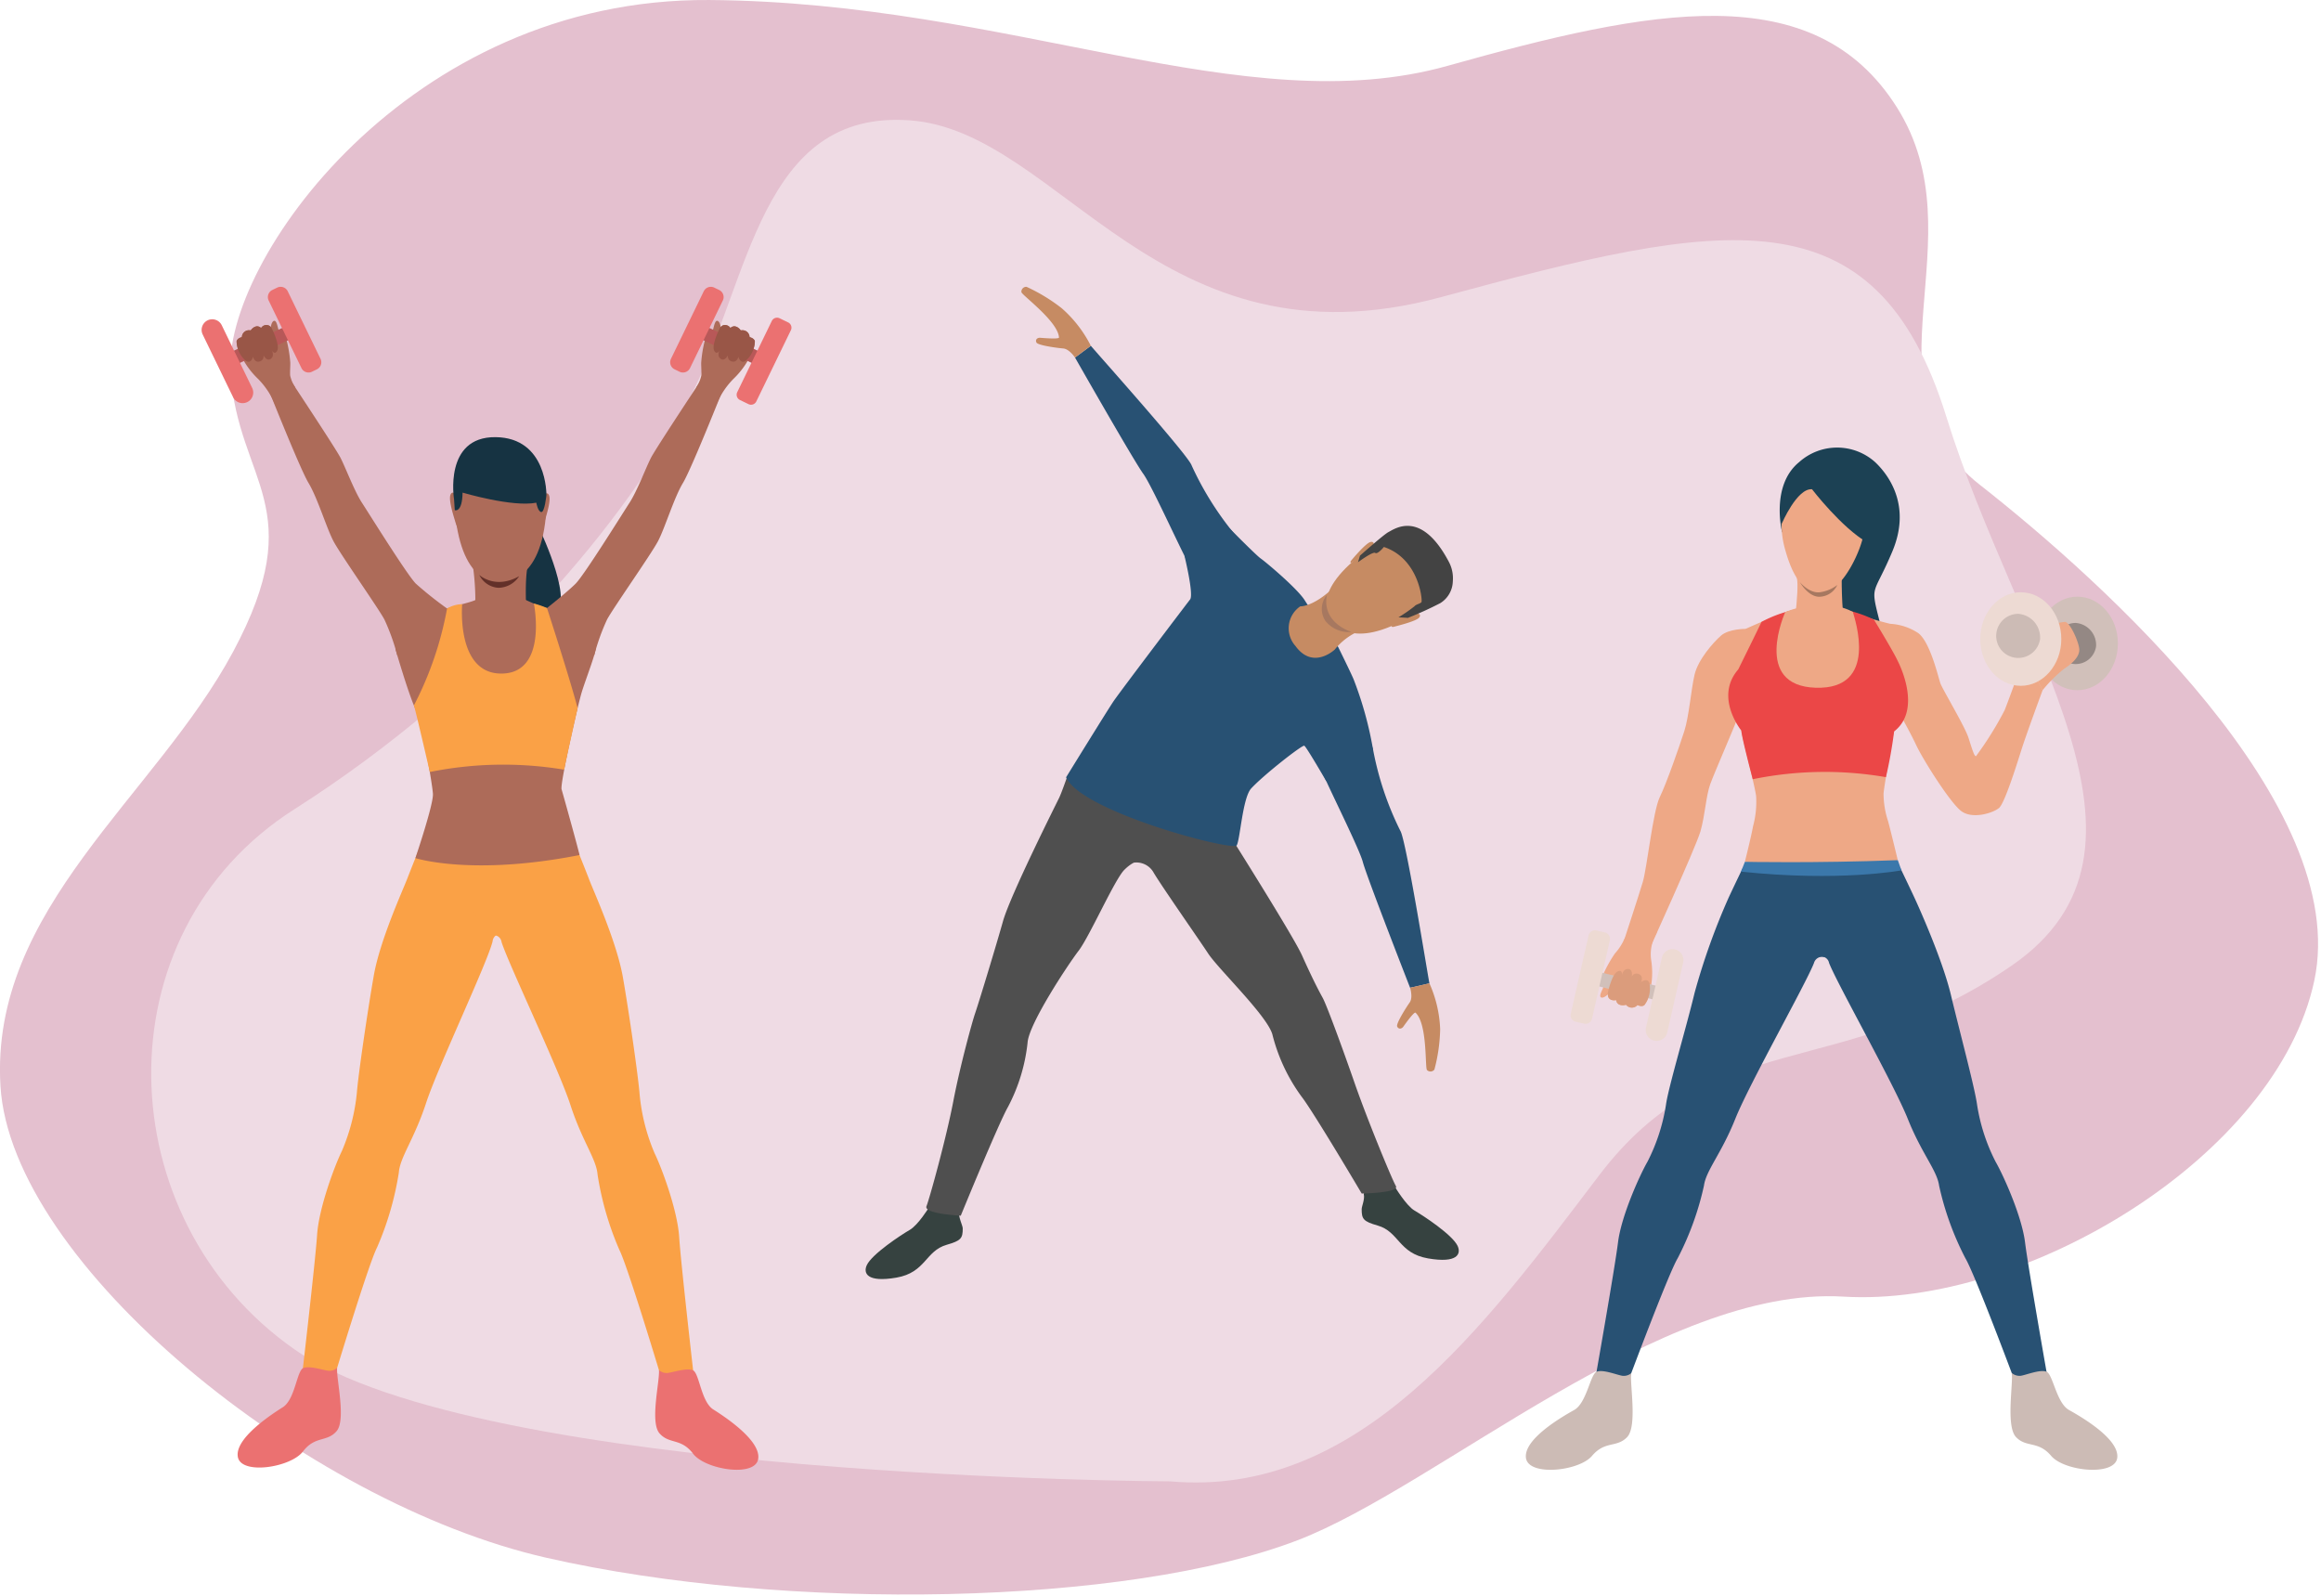 <svg xmlns="http://www.w3.org/2000/svg" xmlns:xlink="http://www.w3.org/1999/xlink" width="352" height="242" viewBox="0 0 352 242">
  <defs>
    <clipPath id="clip-_4-group-sessions">
      <rect width="352" height="242"/>
    </clipPath>
  </defs>
  <g id="_4-group-sessions" data-name="4-group-sessions" clip-path="url(#clip-_4-group-sessions)">
    <g id="Group_488" data-name="Group 488" transform="translate(0 0)">
      <g id="Group_457" data-name="Group 457" transform="translate(0 0)">
        <g id="Group_136" data-name="Group 136">
          <path id="Path_109" data-name="Path 109" d="M231.786,276.339c-25.811,9.931-77.484,10.98-114,2.662s-81.135-44.583-82.758-71.533,23.53-43.918,35.294-65.878.812-25.619-.406-42.254S96.7,42.442,142.536,42.775,223.672,61.407,254.5,52.756s55.578-13.642,68.154,6.321-6.085,42.588,12.576,57.227,56.389,48.576,50.709,75.194-43.813,49.574-71.4,47.91S253.11,268.135,231.786,276.339Z" transform="translate(-34.958 -42.773)" fill="#e4c0cf" opacity="0.999"/>
          <path id="Path_110" data-name="Path 110" d="M225.066,277.443s-104.644-.315-132.821-20.028-29.713-62.984,0-81.9,50.632-44.123,59.894-62.212,10.693-43.957,33.515-42.252,37.71,38.41,80.523,26.795,65.873-16.451,76.608,18.157,35.668,65.556,9.842,83.27-45.107,8.866-62.5,31.756S253.743,280,225.066,277.443Z" transform="translate(-47.6 -52.794)" fill="#efdbe4"/>
        </g>
        <g id="Group_135" data-name="Group 135" transform="translate(30.039 43.496)">
          <g id="Group_96" data-name="Group 96" transform="translate(0)">
            <path id="Path_12" data-name="Path 12" d="M514.975,243.593s5.64,11.892,1.758,12.6c-5.33.977-7.487-8.873-7.487-8.873Z" transform="translate(-463.076 -206.614)" fill="#163342"/>
            <path id="Path_13" data-name="Path 13" d="M528.978,207.491s3.047-2.4,4.344-3.7,7.027-10.5,8.183-12.283,2.471-5.309,3.259-6.834,8.569-13.247,8.569-13.247l3,1.262s-5.362,13.562-6.729,15.823-2.734,6.834-3.785,8.831-6.728,10.041-7.728,11.881a32.436,32.436,0,0,0-1.949,5.429S527.626,212.45,528.978,207.491Z" transform="translate(-476.061 -158.776)" fill="#ad6b59"/>
            <path id="Path_14" data-name="Path 14" d="M496.047,257.312a38.085,38.085,0,0,1,.28,7.033c-.28,2.868,7.85.765,7.85.765s-.455-6.238.245-8.481S496.047,257.312,496.047,257.312Z" transform="translate(-454.327 -214.695)" fill="#ad6b59"/>
            <path id="Path_15" data-name="Path 15" d="M436.66,385.152s-1.1,2.7-1.814,4.557-4.161,9.389-5.1,14.74-2.359,15.055-2.565,17.728a29.644,29.644,0,0,1-2.29,8.927c-1.074,2.189-3.477,8.6-3.747,12.693s-2.38,22.178-2.38,22.178,1.841,1.6,4.988-.6c0,0,5.171-17.1,6.457-19.611a46.273,46.273,0,0,0,3.329-11.407c.184-2.376,2.332-5.048,4.137-10.563s9.35-21.383,10.086-24.524c0,0,.07-1.4,1.948-1.132L448.519,384.5Z" transform="translate(-403.092 -300.022)" fill="#faa146"/>
            <path id="Path_16" data-name="Path 16" d="M496.172,384.868s1.173,2.91,1.887,4.764,4.144,9.4,5.077,14.749,2.331,15.06,2.533,17.733a29.644,29.644,0,0,0,2.273,8.932c1.07,2.191,3.462,8.606,3.724,12.7s2.34,22.183,2.34,22.183-1.844,1.6-4.987-.611c0,0-5.14-17.111-6.421-19.623a46.281,46.281,0,0,1-3.308-11.413c-.179-2.376-2.323-5.053-4.118-10.57S485.741,402.246,484.726,399a1.192,1.192,0,0,0-1.637-.947l-10.614-14.137Z" transform="translate(-438.701 -299.638)" fill="#faa146"/>
            <path id="Path_17" data-name="Path 17" d="M405.168,620.051a1.686,1.686,0,0,1-1.238.467c-.749-.048-2.986-.849-3.927-.4s-1.236,4.761-3.061,5.913-7.293,4.735-6.836,7.519c.461,2.811,8.029,1.632,9.874-.793s3.612-1.379,5.1-3.082S405.014,621.674,405.168,620.051Z" transform="translate(-384.079 -456.127)" fill="#eb7171"/>
            <path id="Path_18" data-name="Path 18" d="M578.52,621.065a1.763,1.763,0,0,0,1.248.442c.749-.046,2.987-.843,3.928-.4s1.228,4.764,3.05,5.918,7.284,4.749,6.823,7.531c-.466,2.81-8.032,1.616-9.873-.811s-3.609-1.385-5.094-3.091S578.671,622.688,578.52,621.065Z" transform="translate(-508.624 -456.787)" fill="#eb7171"/>
            <path id="Path_19" data-name="Path 19" d="M486.691,226.874s-.742-.891-1.018.006.63,3.565.729,3.951c0,0,.45,1.5.63,1.306A48.578,48.578,0,0,0,486.691,226.874Z" transform="translate(-447.415 -195.27)" fill="#ad6b59"/>
            <path id="Path_20" data-name="Path 20" d="M526.509,227.2s.742-.891,1.019.006-.63,3.565-.729,3.951c0,0-.45,1.5-.629,1.306A48.474,48.474,0,0,1,526.509,227.2Z" transform="translate(-474.27 -195.488)" fill="#ad6b59"/>
            <path id="Path_21" data-name="Path 21" d="M495.522,202.228s6.811,1.049,5.814,11.777-7.008,9.877-7.409,9.867-6.03.223-6.518-12.868C487.409,211,487.182,201.324,495.522,202.228Z" transform="translate(-448.6 -179.153)" fill="#ad6b59"/>
            <path id="Path_22" data-name="Path 22" d="M488.486,209.935s7.559,2.248,11.178,1.529c0,0,.231,1.336.751,1.417s.785-2.552.785-2.552.177-8.724-7.715-8.806-6.289,9.45-6.289,9.45l.107,1.629S488.434,213.048,488.486,209.935Z" transform="translate(-448.371 -178.725)" fill="#163342"/>
            <path id="Path_23" data-name="Path 23" d="M498.8,263.518s2.385,2.259,6.053.186a3.823,3.823,0,0,1-3.14,1.765A3.463,3.463,0,0,1,498.8,263.518Z" transform="translate(-456.151 -219.823)" fill="#633029"/>
            <path id="Path_24" data-name="Path 24" d="M480.889,274.786a19.684,19.684,0,0,0,3.2,1.222c.946.158,7.2,5.257,7.411,5.783s-1.471,4.836-2.1,6.833S486.05,302.66,486.3,303.5s2.606,9.286,2.717,9.966c-16.365,3.224-24.889.462-24.889.462s2.766-8.169,2.661-9.746-1.629-10.513-2.734-13.037-2.943-8.884-2.943-8.884,7.149-5.572,7.359-5.94,3.792-1.052,4.773-1.537Z" transform="translate(-431.17 -227.293)" fill="#ad6b59"/>
            <path id="Path_25" data-name="Path 25" d="M429.751,207.561a55.881,55.881,0,0,1-4.734-3.768c-1.3-1.3-7.027-10.5-8.183-12.283s-2.471-5.309-3.259-6.834-8.569-13.247-8.569-13.247l-3,1.262s5.362,13.562,6.729,15.823,2.733,6.834,3.785,8.831,6.728,10.041,7.727,11.881a32.432,32.432,0,0,1,1.949,5.429S431.1,212.519,429.751,207.561Z" transform="translate(-391.988 -158.776)" fill="#ad6b59"/>
            <path id="Path_26" data-name="Path 26" d="M489.57,277.064s3.451,10.629,4.643,15.171c0,0-1.816,8.127-2.033,9.342a56.174,56.174,0,0,0-20.38.352s-2.2-9.556-2.414-10.094a52.179,52.179,0,0,0,5.03-14.7,4.673,4.673,0,0,1,2.295-.658S475.744,287.1,482.736,287s4.845-10.62,4.845-10.62A12.768,12.768,0,0,1,489.57,277.064Z" transform="translate(-436.653 -228.349)" fill="#faa146"/>
            <g id="Group_86" data-name="Group 86" transform="translate(5.841 5.156)">
              <g id="Group_85" data-name="Group 85">
                <g id="Group_84" data-name="Group 84">
                  <path id="Path_27" data-name="Path 27" d="M398.517,159.3a5.226,5.226,0,0,1-.785-1.83c-.036-.58.036-1.419.021-1.947a19.044,19.044,0,0,0-.539-3.309,14.543,14.543,0,0,1-1.273-1.746c-.13-.452-.281-1.4-.671-1.271s-.488,1.027-.488,1.027a.587.587,0,0,0-.52-.393,1.011,1.011,0,0,0-.933.438s-.418-.311-.721-.225a1.29,1.29,0,0,0-.854.6,1.183,1.183,0,0,0-.8.127,1.08,1.08,0,0,0-.54.89s-.751.21-.8.643a3.632,3.632,0,0,0,.207,1.11,12.45,12.45,0,0,0,3.058,4.594,12.256,12.256,0,0,1,2.5,3.723Z" transform="translate(-389.609 -149.189)" fill="#ad6b59"/>
                </g>
              </g>
            </g>
            <g id="Group_87" data-name="Group 87" transform="translate(4.014 5.564)">
              <rect id="Rectangle_77" data-name="Rectangle 77" width="11.253" height="2.066" transform="matrix(0.905, -0.425, 0.425, 0.905, 0, 4.785)" fill="#b85858"/>
            </g>
            <g id="Group_89" data-name="Group 89" transform="translate(5.848 5.775)">
              <g id="Group_88" data-name="Group 88">
                <path id="Path_28" data-name="Path 28" d="M395.008,151.649s1.182,2.4.8,3.231-.854-.005-.854-.005.484.823-.138,1.288-1.125-.549-1.125-.549a.772.772,0,0,1-.575.953c-.773.228-1-.711-1-.711s-.291,1.185-1.1.608a4,4,0,0,1-1.391-2.941s.039-.475.8-.643a1.069,1.069,0,0,1,1.339-1.017s.763-1.121,1.575-.372A.931.931,0,0,1,395.008,151.649Z" transform="translate(-389.63 -151.025)" fill="#995647"/>
              </g>
            </g>
            <path id="Path_29" data-name="Path 29" d="M404.351,134.375l.748-.363a1.191,1.191,0,0,1,1.592.551l4.976,10.251a1.191,1.191,0,0,1-.552,1.592l-.747.363a1.192,1.192,0,0,1-1.592-.551L403.8,135.967A1.191,1.191,0,0,1,404.351,134.375Z" transform="translate(-393.096 -133.892)" fill="#eb7171"/>
            <path id="Rectangle_78" data-name="Rectangle 78" d="M1.606,0h0A1.607,1.607,0,0,1,3.214,1.607V12.171a1.607,1.607,0,0,1-1.607,1.607h0A1.607,1.607,0,0,1,0,12.171V1.606A1.606,1.606,0,0,1,1.606,0Z" transform="translate(8.906 16.78) rotate(154.116)" fill="#eb7171"/>
            <g id="Group_92" data-name="Group 92" transform="translate(75.541 5.156)">
              <g id="Group_91" data-name="Group 91">
                <g id="Group_90" data-name="Group 90">
                  <path id="Path_30" data-name="Path 30" d="M596.38,159.3a5.227,5.227,0,0,0,.785-1.83c.037-.58-.036-1.419-.021-1.947a19.079,19.079,0,0,1,.539-3.309,14.512,14.512,0,0,0,1.273-1.746c.13-.452.281-1.4.671-1.271s.488,1.027.488,1.027a.587.587,0,0,1,.52-.393,1.011,1.011,0,0,1,.933.438s.418-.311.722-.225a1.288,1.288,0,0,1,.853.6,1.183,1.183,0,0,1,.8.127,1.079,1.079,0,0,1,.54.89s.752.21.8.643a3.661,3.661,0,0,1-.207,1.11,12.452,12.452,0,0,1-3.058,4.594,12.254,12.254,0,0,0-2.5,3.723Z" transform="translate(-596.38 -149.189)" fill="#ad6b59"/>
                </g>
              </g>
            </g>
            <g id="Group_93" data-name="Group 93" transform="translate(75.213 5.564)">
              <rect id="Rectangle_79" data-name="Rectangle 79" width="2.066" height="11.253" transform="translate(0 1.87) rotate(-64.836)" fill="#b85858"/>
            </g>
            <g id="Group_95" data-name="Group 95" transform="translate(78.186 5.775)">
              <g id="Group_94" data-name="Group 94">
                <path id="Path_31" data-name="Path 31" d="M605.1,151.649s-1.182,2.4-.8,3.231.854-.005.854-.005-.483.823.138,1.288,1.124-.549,1.124-.549a.772.772,0,0,0,.575.953c.773.228,1-.711,1-.711s.291,1.185,1.1.608a4,4,0,0,0,1.391-2.941s-.04-.475-.8-.643a1.069,1.069,0,0,0-1.339-1.017s-.762-1.121-1.575-.372A.931.931,0,0,0,605.1,151.649Z" transform="translate(-604.227 -151.025)" fill="#995647"/>
              </g>
            </g>
            <path id="Path_32" data-name="Path 32" d="M592.121,134.375l-.748-.363a1.191,1.191,0,0,0-1.592.551l-4.976,10.251a1.191,1.191,0,0,0,.552,1.592l.747.363a1.192,1.192,0,0,0,1.592-.551l4.976-10.251A1.192,1.192,0,0,0,592.121,134.375Z" transform="translate(-513.087 -133.892)" fill="#eb7171"/>
            <path id="Path_33" data-name="Path 33" d="M622.408,148.5l-1.3-.63a.886.886,0,0,0-1.183.41l-5.243,10.8a.885.885,0,0,0,.41,1.183l1.3.63a.885.885,0,0,0,1.183-.41l5.243-10.8A.886.886,0,0,0,622.408,148.5Z" transform="translate(-532.914 -143.1)" fill="#eb7171"/>
          </g>
          <g id="Group_124" data-name="Group 124" transform="translate(201.369 24.384)">
            <path id="Path_55" data-name="Path 55" d="M1402.2,219.012s-1.757-7.02,2.581-10.568a8.628,8.628,0,0,1,11.552,0c2.405,2.287,5.367,6.925,2.607,13.51s-3.356,5.022-2.134,9.872,2.721,8.2.276,10.409-6.23,1.617-6.585-1.143-.674-12.576-.928-14.016S1402.2,219.012,1402.2,219.012Z" transform="translate(-1363.348 -206.23)" fill="#1c4154"/>
            <path id="Path_56" data-name="Path 56" d="M1396.576,278.811a50.323,50.323,0,0,0,6.856,2.187c1.832.236,1.158,5.674,1.158,5.674a21.933,21.933,0,0,1,1.22,6.213c-.124,3.3-1.669,4.189-1.788,4.426s-1.477,8.038-1.6,9.4a13.361,13.361,0,0,0,.689,4.226c.348,1.261,1.469,5.905,1.469,5.905s-9.244,2.794-23.193.252c0,0,.911-3.6,1.24-5.384a14.2,14.2,0,0,0,.468-4.585c-.237-1.773-2.187-9.22-2.246-9.93s-3.9-4.61-.473-9.279c0,0,.886-4.846,1.123-6.147,0,0,5.969-2.719,7.565-2.955S1396.576,278.811,1396.576,278.811Z" transform="translate(-1348.172 -254.276)" fill="#eea886"/>
            <path id="Path_57" data-name="Path 57" d="M1449.938,285.506a8.544,8.544,0,0,1,4.241,1.4c1.817,1.33,3.058,6.738,3.369,7.624s3.679,6.472,4.255,8.245.887,2.881,1.153,2.792a51.427,51.427,0,0,0,4.344-6.981c.609-1.526,3.015-8.179,3.015-8.179l2.563,4.766.17.4s-2.467,6.673-3.221,9.067-2.527,8.023-3.369,8.777-4.078,1.818-5.807.443-5.763-7.8-6.782-9.974-3.015-5.674-3.015-5.674S1447.648,287.781,1449.938,285.506Z" transform="translate(-1394.678 -258.783)" fill="#eea886"/>
            <path id="Path_58" data-name="Path 58" d="M1350.156,287.785s-2.556-.03-3.753,1.035-3.458,3.635-3.99,5.9-.842,6.339-1.552,8.555-2.7,7.935-3.724,10.018-1.95,10.772-2.571,12.855-2.9,9.029-2.9,9.029l3.606,1.832s7.314-16.047,8.023-18.485.842-5.408,1.507-7.226,3.59-8.5,4.034-9.767S1354.263,288.346,1350.156,287.785Z" transform="translate(-1316.823 -260.294)" fill="#eea886"/>
            <path id="Path_59" data-name="Path 59" d="M1340.866,395.655s-1.254,2.593-2.08,4.37a101.361,101.361,0,0,0-5.177,14.482c-1.242,5.195-3.978,14.328-4.331,16.937a28.469,28.469,0,0,1-2.8,8.629c-1.2,2.089-3.979,8.246-4.474,12.243s-3.608,21.612-3.608,21.612,1.773,1.666,5.072-.329c0,0,6.151-16.489,7.587-18.881a44.534,44.534,0,0,0,3.982-11c.314-2.319,2.63-4.825,4.752-10.135s10.732-20.521,11.938-23.645a1.276,1.276,0,0,1,1.611-.867l-.458-13.429Z" transform="translate(-1308.025 -331.791)" fill="#285173"/>
            <path id="Path_60" data-name="Path 60" d="M1408.806,395.11s1.348,2.788,2.173,4.565,4.3,9.569,5.538,14.764,3.617,14.045,3.97,16.654a28.472,28.472,0,0,0,2.8,8.629c1.2,2.089,3.98,8.246,4.475,12.243s3.607,21.612,3.607,21.612-1.774,1.666-5.072-.329c0,0-6.151-16.489-7.586-18.881a44.5,44.5,0,0,1-3.982-11c-.315-2.319-2.63-4.825-4.753-10.135s-10.731-20.521-11.938-23.645a1.192,1.192,0,0,0-1.707-.839l-11.515-13.276Z" transform="translate(-1352.054 -331.441)" fill="#285173"/>
            <path id="Path_61" data-name="Path 61" d="M1404.388,219.627a14.1,14.1,0,0,0-1.065,10.764c1.774,6.269,4.315,6.668,6.41,6.033,2.543-.771,4.977-6.072,5.391-8.437s1.992-8.049-4.113-8.773C1408.211,218.88,1405.373,218.975,1404.388,219.627Z" transform="translate(-1363.936 -214.712)" fill="#eea886"/>
            <path id="Path_62" data-name="Path 62" d="M1414.923,263.477s-.046,6.818.887,8.718-8.415.726-8.415.726,1.147-7.7.733-9.553S1414.923,263.477,1414.923,263.477Z" transform="translate(-1367.022 -243.581)" fill="#eea886"/>
            <path id="Path_63" data-name="Path 63" d="M1402.7,223.2s2.318-5.441,4.6-5.244c0,0,4.464,5.818,8.384,8.075,0,0,4.825-7.916-6.53-11.347C1409.161,214.683,1402.278,211.962,1402.7,223.2Z" transform="translate(-1363.899 -211.641)" fill="#1c4154"/>
            <path id="Path_64" data-name="Path 64" d="M1410.908,266.77s1.49,1.8,3.124,1.515a5.543,5.543,0,0,0,2.555-1.091,3.071,3.071,0,0,1-2.733,1.789C1412.154,268.983,1410.908,266.77,1410.908,266.77Z" transform="translate(-1369.351 -246.363)" fill="#a77860"/>
            <path id="Path_65" data-name="Path 65" d="M1400.78,279.96s2.913,4.745,3.628,6.307c0,0,3.836,7.255-.567,10.639a67.947,67.947,0,0,1-1.242,6.942,54.428,54.428,0,0,0-20.2.314s-1.723-6.5-1.723-7.375c0,0-4.137-5.053-.473-9.279,0,0,3.257-6.594,3.527-7.205A18.651,18.651,0,0,1,1400.78,279.96Z" transform="translate(-1347.99 -253.871)" fill="#eb4747"/>
            <path id="Path_66" data-name="Path 66" d="M1529.821,280.386c0,3.917-2.752,7.093-6.146,7.093s-6.147-3.175-6.147-7.093,2.752-7.092,6.147-7.092S1529.821,276.469,1529.821,280.386Z" transform="translate(-1440.031 -250.688)" fill="#d1c0ba"/>
            <path id="Path_67" data-name="Path 67" d="M1532.03,288.67a3.119,3.119,0,1,1-3.087-3.562A3.35,3.35,0,0,1,1532.03,288.67Z" transform="translate(-1445.552 -258.519)" fill="#948884"/>
            <path id="Path_68" data-name="Path 68" d="M1514.741,294.981a21.423,21.423,0,0,1,3.251-3.242c1.211-.769,2.453-1.892,2.305-3.074s-1.389-3.96-2.157-4.049a17.377,17.377,0,0,0-3.635.857l-2.5,4.344Z" transform="translate(-1436.372 -258.19)" fill="#eea886"/>
            <path id="Path_69" data-name="Path 69" d="M1504.356,278.4c0,3.917-2.752,7.093-6.146,7.093s-6.147-3.176-6.147-7.093,2.752-7.093,6.147-7.093S1504.356,274.479,1504.356,278.4Z" transform="translate(-1423.15 -249.368)" fill="#eddad3"/>
            <path id="Path_70" data-name="Path 70" d="M1505.963,284.833a3.344,3.344,0,1,1-3.309-3.819A3.592,3.592,0,0,1,1505.963,284.833Z" transform="translate(-1427.976 -255.805)" fill="#ccbbb5"/>
            <path id="Path_71" data-name="Path 71" d="M1401.729,278.014s-5.064,11.169,4.6,11.479,5.923-10.457,5.657-11.49C1411.986,278,1407.984,275.51,1401.729,278.014Z" transform="translate(-1362.387 -253.077)" fill="#eea886"/>
            <path id="Path_72" data-name="Path 72" d="M1303.609,622.014a1.8,1.8,0,0,1-1.3.395c-.754-.089-2.97-1.02-3.946-.621s-1.507,4.743-3.413,5.807-7.625,4.389-7.314,7.226c.313,2.865,8.023,2.083,10.018-.266s3.723-1.2,5.319-2.837S1303.366,623.644,1303.609,622.014Z" transform="translate(-1287.625 -481.644)" fill="#ccbbb5"/>
            <path id="Path_73" data-name="Path 73" d="M1505.862,621.98a1.865,1.865,0,0,0,1.332.428c.754-.089,2.97-1.02,3.945-.621s1.507,4.743,3.413,5.807,7.624,4.389,7.314,7.226c-.313,2.865-8.024,2.083-10.018-.266s-3.723-1.2-5.319-2.837S1506.106,623.611,1505.862,621.98Z" transform="translate(-1432.172 -481.644)" fill="#ccbbb5"/>
            <path id="Path_74" data-name="Path 74" d="M1385.01,392.084s10.575.228,23.193-.252l.552,1.547s-9.326,1.772-24.338.194Z" transform="translate(-1351.79 -329.268)" fill="#3b78ab"/>
            <g id="Group_120" data-name="Group 120" transform="translate(11.283 73.444)">
              <g id="Group_119" data-name="Group 119">
                <g id="Group_118" data-name="Group 118">
                  <path id="Path_75" data-name="Path 75" d="M1325.564,424.111a5.125,5.125,0,0,0-1.014,1.5,8.461,8.461,0,0,1-1.222,1.763,19.6,19.6,0,0,0-1.7,3.006,14.894,14.894,0,0,1-.1,2.223c-.187.447-.678,1.309-.279,1.454s1.054-.51,1.054-.51a.6.6,0,0,0,.165.651,1.042,1.042,0,0,0,1.032.249s.135.519.435.646a1.327,1.327,0,0,0,1.07.07,1.221,1.221,0,0,0,.724.412,1.113,1.113,0,0,0,1.008-.367s.739.315,1.056,0a3.758,3.758,0,0,0,.548-1.025,12.273,12.273,0,0,0,.5-5.662,6.207,6.207,0,0,1,.865-4.319Z" transform="translate(-1321.096 -424.111)" fill="#eea886"/>
                </g>
              </g>
            </g>
            <g id="Group_121" data-name="Group 121" transform="translate(9.522 79.264)">
              <rect id="Rectangle_80" data-name="Rectangle 80" width="2.128" height="11.59" transform="translate(0 2.068) rotate(-76.444)" fill="#d1c0ba"/>
            </g>
            <g id="Group_123" data-name="Group 123" transform="translate(12.428 79.07)">
              <g id="Group_122" data-name="Group 122">
                <path id="Path_76" data-name="Path 76" d="M1324.515,444.306s.594-2.687,1.437-3.113.683.554.683.554.141-.972.94-.946.55,1.166.55,1.166a.8.8,0,0,1,1.076-.4c.768.314.343,1.214.343,1.214s1-.764,1.277.221a4.126,4.126,0,0,1-.777,3.26s-.338.356-1.056,0a1.1,1.1,0,0,1-1.731-.045s-1.335.41-1.505-.716C1325.752,445.507,1324.305,445.861,1324.515,444.306Z" transform="translate(-1324.494 -440.8)" fill="#db9c7c"/>
              </g>
            </g>
            <path id="Path_77" data-name="Path 77" d="M1309.791,437.567l-1.273-.29a1,1,0,0,1-.754-1.2l2.705-11.883a1,1,0,0,1,1.2-.754l1.274.29a1,1,0,0,1,.754,1.2l-2.705,11.883A1,1,0,0,1,1309.791,437.567Z" transform="translate(-1300.958 -350.205)" fill="#eddad3"/>
            <path id="Rectangle_81" data-name="Rectangle 81" d="M1.654,0h0A1.655,1.655,0,0,1,3.31,1.655V12.536a1.655,1.655,0,0,1-1.655,1.655h0A1.655,1.655,0,0,1,0,12.536V1.654A1.654,1.654,0,0,1,1.654,0Z" transform="matrix(0.975, 0.222, -0.222, 0.975, 21.002, 75.729)" fill="#eddad3"/>
          </g>
          <g id="Group_134" data-name="Group 134" transform="translate(101.241)">
            <path id="Path_93" data-name="Path 93" d="M1194.737,617.775s1.737,2.9,3.007,3.629,5.759,3.673,6.518,5.366c.533,1.188-.024,2.643-4.5,1.868s-4.371-4.048-7.634-4.983c-2.182-.625-2.427-.985-2.427-2.484,0-.433.5-1.489.322-2.264S1194.737,617.775,1194.737,617.775Z" transform="translate(-1114.471 -481.296)" fill="#364240"/>
            <path id="Path_94" data-name="Path 94" d="M939.513,628.718s-1.615,2.626-2.886,3.358-5.758,3.673-6.518,5.366c-.533,1.188.024,2.643,4.5,1.868s4.372-4.048,7.634-4.982c2.182-.625,2.427-.985,2.427-2.484,0-.433-.719-1.785-.544-2.561S939.513,628.718,939.513,628.718Z" transform="translate(-929.943 -489.052)" fill="#364240"/>
            <path id="Path_95" data-name="Path 95" d="M1067.737,218.474s2.135-.769,1.96-1.778a62.033,62.033,0,0,0-5.414-10.152,47.235,47.235,0,0,1-7.007-11.011c-.455-1.479-14.648-17.344-15.282-18.133l-2.4,1.784s8.932,15.686,10.345,17.621,6.556,13.493,7.089,13.928S1067.737,218.474,1067.737,218.474Z" transform="translate(-1007.838 -168.456)" fill="#285173"/>
            <path id="Path_96" data-name="Path 96" d="M1019.657,157.245s-.854-1.3-1.785-1.377-3.829-.47-4.056-.893.1-.769.592-.727,2.837.234,2.819-.048c-.156-2.475-5.677-6.447-5.7-6.882a.735.735,0,0,1,.774-.8,26.616,26.616,0,0,1,5.344,3.25,18.886,18.886,0,0,1,4.409,5.692Z" transform="translate(-987.901 -146.517)" fill="#c68b63"/>
            <path id="Path_97" data-name="Path 97" d="M1076.046,404.206s1.127,2.153,1.58,2.829,13.076,20.576,14.577,23.923c1.525,3.4,2.433,5.16,3.155,6.473.588,1.069,3.02,7.687,4.858,12.979s5.587,14.428,6.218,15.51-5.173,1.163-5.173,1.163-7.324-12.392-9.141-14.726a27.1,27.1,0,0,1-4.367-9.251c-.581-2.755-8.18-9.994-9.78-12.428-1.478-2.246-7.348-10.628-8.361-12.421a2.987,2.987,0,0,0-2.906-1.355L1065.2,406.62Z" transform="translate(-1026.027 -329.578)" fill="#4f4f4f"/>
            <path id="Path_98" data-name="Path 98" d="M983.015,403.662s-.8,2.289-1.154,3.022-7.411,14.771-8.524,18.737c-.99,3.525-3.618,12.189-4.237,13.993-.4,1.152-2.255,7.869-3.307,13.365s-3.587,14.679-4.054,15.839,5.2,1.439,5.2,1.439,5.694-13.92,7.155-16.484a26.982,26.982,0,0,0,2.98-9.769c.175-2.809,6.1-11.794,7.741-13.931s5.464-10.8,6.925-12.26,2.4-1.351,2.4-1.351l-.03-11.73Z" transform="translate(-952.511 -329.191)" fill="#4f4f4f"/>
            <path id="Path_99" data-name="Path 99" d="M1169.121,351.889s1.967-1.121,2.644-.344a61.784,61.784,0,0,1,4.481,10.581,46.818,46.818,0,0,0,4.134,12.335c.866,1.29,4.2,22.156,4.416,23.14l-2.931.673s-6.561-16.779-7.172-19.084-6.366-13.581-6.365-14.261S1169.121,351.889,1169.121,351.889Z" transform="translate(-1099.291 -291.973)" fill="#285173"/>
            <path id="Path_100" data-name="Path 100" d="M1076.2,291.054s1.968,3.991,2.349,4.922a54.736,54.736,0,0,1,2.935,10.61s-4.076,3.771-7.1,4.8c0,0-3.009-5.2-3.322-5.359s-6.2,4.457-8.061,6.488c-1.29,1.406-1.663,7.657-2.18,8.615s-23.571-5.061-25.886-10.313c0,0,6.19-10.035,7.155-11.474s11.066-14.746,11.653-15.5-.851-6.6-.851-6.6,3.831-4.023,6.861-4.156c0,0,4.026,4.085,4.709,4.552s5.56,4.545,6.68,6.357S1076.2,291.054,1076.2,291.054Z" transform="translate(-1004.534 -236.433)" fill="#285173"/>
            <path id="Path_101" data-name="Path 101" d="M1210.228,511.921s.469,1.474-.064,2.228-2.081,3.193-1.9,3.635.664.419.948.018,1.631-2.293,1.84-2.1c1.837,1.7,1.415,8.412,1.741,8.7a.75.75,0,0,0,1.119-.074,25.644,25.644,0,0,0,.874-6.115,18.6,18.6,0,0,0-1.633-6.97Z" transform="translate(-1127.653 -405.62)" fill="#c68b63"/>
            <path id="Path_102" data-name="Path 102" d="M1162.268,309.759a9.513,9.513,0,0,0-3.806,2.854s-3.3,3.156-5.977-.549a4.025,4.025,0,0,1,.74-6s1.846.12,4.838-2.643S1162.268,309.759,1162.268,309.759Z" transform="translate(-1087.307 -257.608)" fill="#c68b63"/>
            <g id="Group_130" data-name="Group 130" transform="translate(69.841 37.705)">
              <path id="Path_103" data-name="Path 103" d="M1188.469,280.088s2.409,5.388-6.035,9.7-10.625-.409-10.807-.7-2.99-4.231,6.517-10.716C1178.143,278.37,1185.235,273.669,1188.469,280.088Z" transform="translate(-1171.101 -276.71)" fill="#c68b63"/>
            </g>
            <g id="Group_131" data-name="Group 131" transform="translate(79.77 49.43)">
              <path id="Path_104" data-name="Path 104" d="M1209.087,317.2s.946.157.473.735-3.653,1.334-3.914,1.406c0,0-.3.051-.254-.159A35.759,35.759,0,0,1,1209.087,317.2Z" transform="translate(-1205.387 -317.197)" fill="#c68b63"/>
            </g>
            <g id="Group_132" data-name="Group 132" transform="translate(73.527 38.678)">
              <path id="Path_105" data-name="Path 105" d="M1187.338,280.829s.262-.908-.473-.735-2.895,2.769-2.968,2.876c0,0-.174.243.038.293A35.416,35.416,0,0,0,1187.338,280.829Z" transform="translate(-1183.829 -280.072)" fill="#c68b63"/>
            </g>
            <g id="Group_133" data-name="Group 133" transform="translate(74.676 36.249)">
              <path id="Path_106" data-name="Path 106" d="M1195.369,285.638l-1.433-.08a23.721,23.721,0,0,0,2.407-1.66c.261-.325.9-.4,1.075-.644s-.358-6.584-5.7-8.366c0,0-.946,1.166-1.31.906s-2.615,1.411-2.615,1.411l.3-1s3.609-3.212,4.324-3.577c.951-.485,4.942-3.444,9.148,4.5a5.306,5.306,0,0,1,.609,2.964,4.011,4.011,0,0,1-1.9,3.313A52.585,52.585,0,0,1,1195.369,285.638Z" transform="translate(-1187.797 -271.685)" fill="#434343"/>
            </g>
            <path id="Path_107" data-name="Path 107" d="M1169.532,307.861s-1.152,3.811,3.7,5.62a4.551,4.551,0,0,1-3.973-1.721A3.276,3.276,0,0,1,1169.532,307.861Z" transform="translate(-1099.56 -261.135)" fill="#a77860"/>
          </g>
        </g>
      </g>
    </g>
  </g>
</svg>

